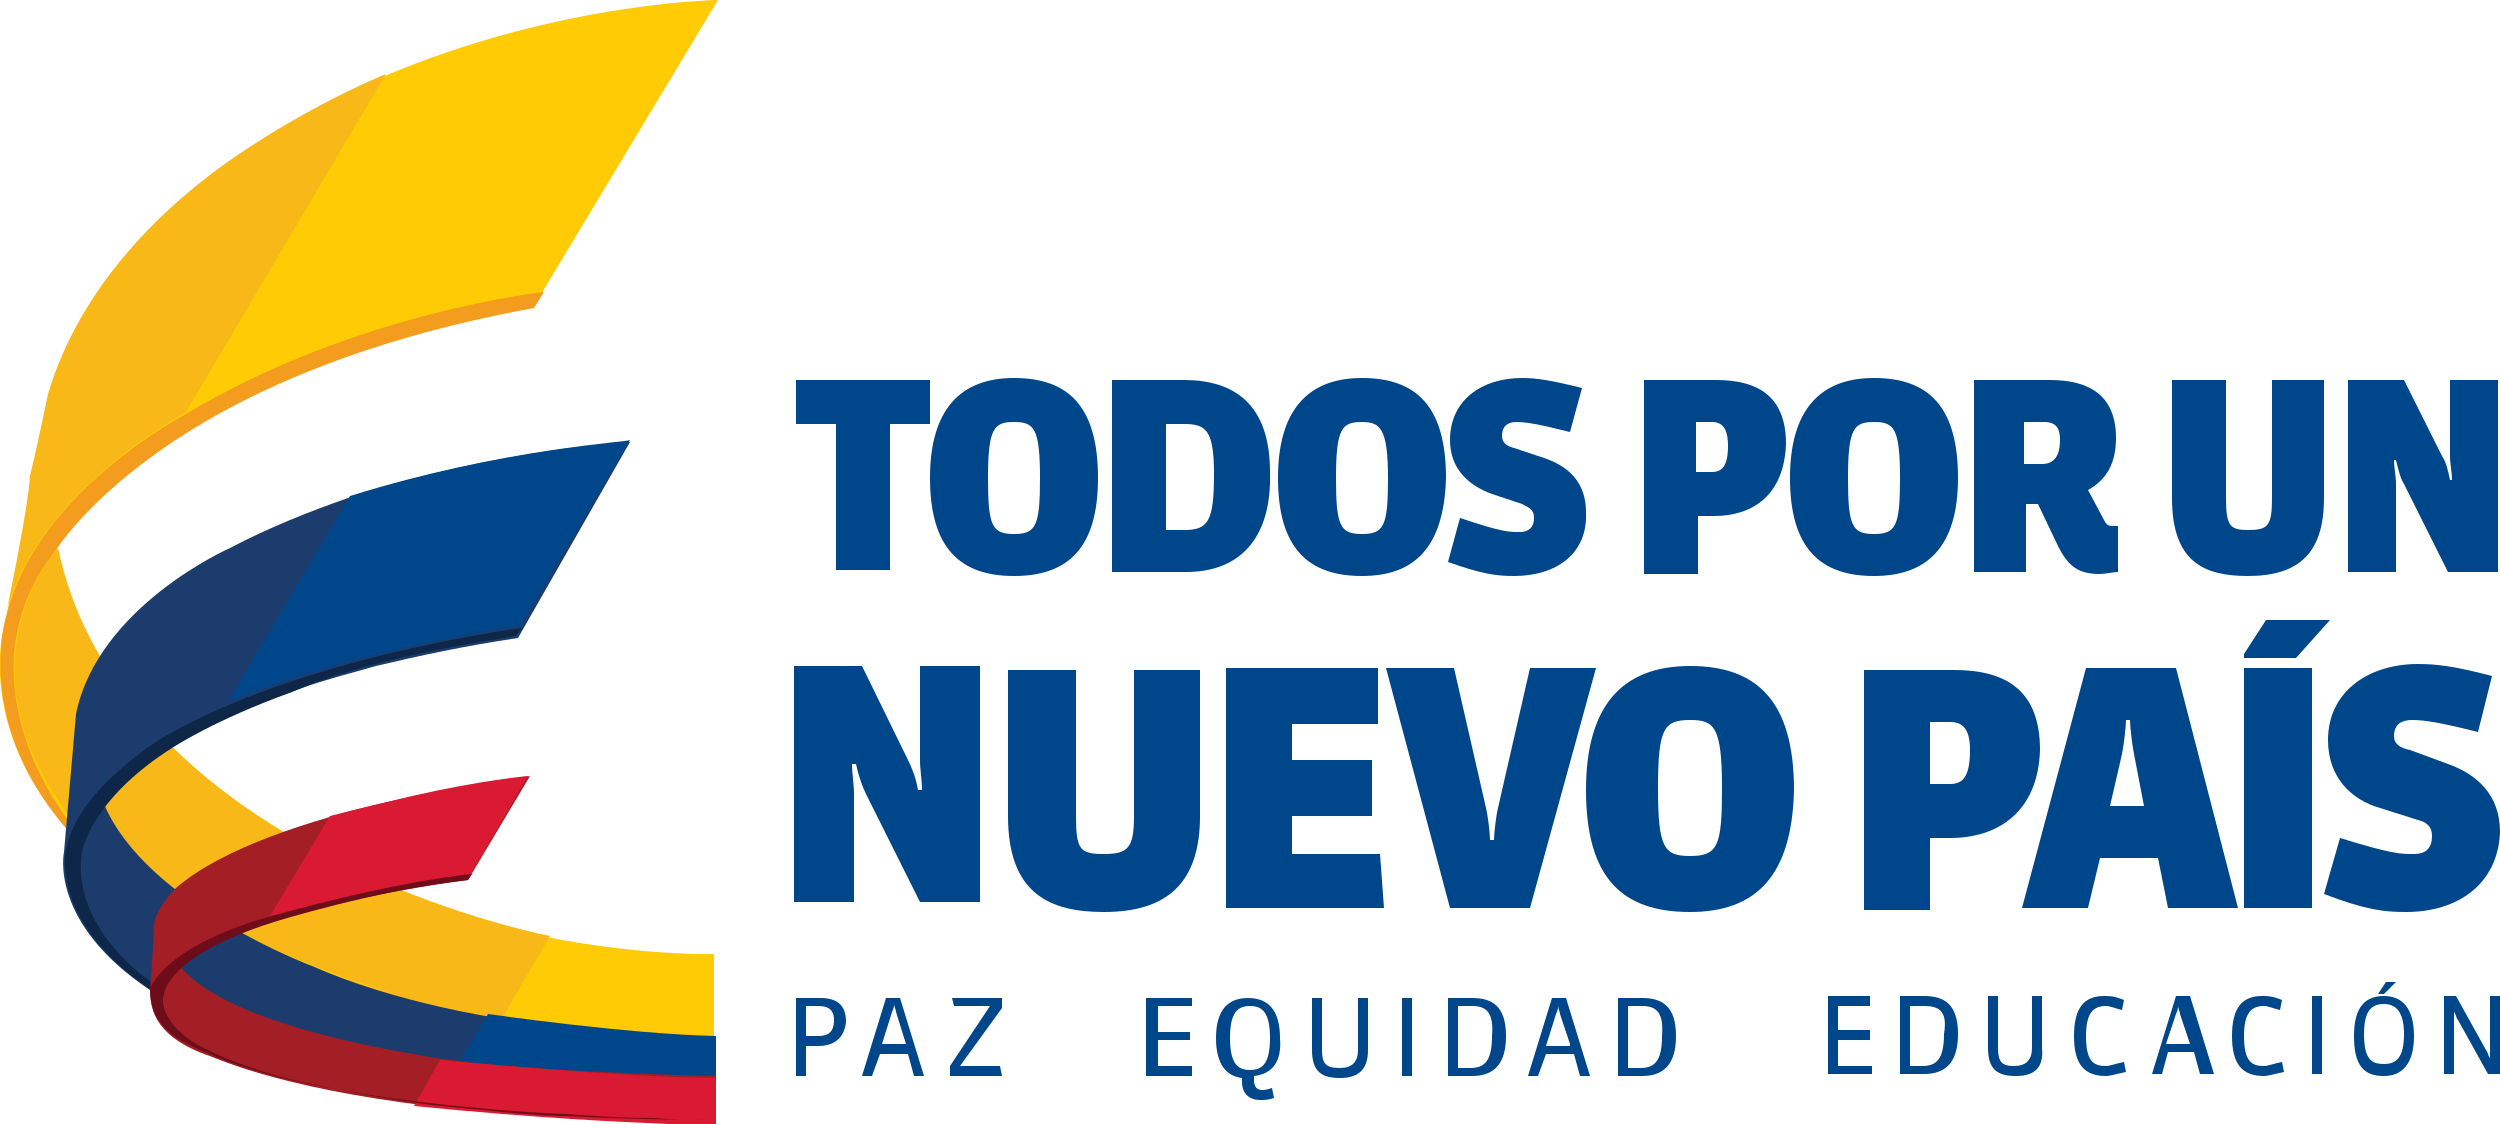 <?xml version="1.0" encoding="utf-8"?>
<!-- Generator: Adobe Illustrator 19.0.0, SVG Export Plug-In . SVG Version: 6.00 Build 0)  -->
<svg version="1.0" id="Layer_1" xmlns="http://www.w3.org/2000/svg" xmlns:xlink="http://www.w3.org/1999/xlink" x="0px" y="0px"
	 width="125px" height="56.2px" viewBox="0 0 125 56.2" style="enable-background:new 0 0 125 56.2;" xml:space="preserve">
<style type="text/css">
	.st0{fill:#FFCB05;}
	.st1{fill:#F49C1E;}
	.st2{fill:#F8B817;}
	.st3{fill:#1C3C6D;}
	.st4{fill:#00468B;}
	.st5{fill:#0E2749;}
	.st6{fill:#A41E25;}
	.st7{fill:#DA1A32;}
	.st8{fill:#6E0C1A;}
</style>
<g id="XMLID_2382_">
	<path id="XMLID_2380_" class="st0" d="M35.9,0c0,0-15.3,0.2-26.7,9.9c0,0-5,4.1-6.7,9.9L0.3,30.9c0,0-2.6,7.5,7.2,14.1
		c0,0,9.9,7.3,28.2,7.1v-4.4c0,0-12.7,0.4-23.2-6.9c0,0-8.2-5.4-9.7-13.4c0,0,5.4-8.9,23.9-12.1L35.9,0z"/>
	<path id="XMLID_2379_" class="st1" d="M27.2,14.6c0,0-9.4,1-17.9,6.1c0,0-7.3,3.8-8.9,9.8c0,0-1.9,5.2,2.8,10.8
		c0,0,7.5,8.3,21.8,10.2l0-0.6c0,0-12.3-1.5-21.6-9.9c0,0-5.7-7.1-0.6-13.5c0,0,3.2-5.2,12.8-9c3-1.2,6.7-2.3,11.1-3.1L27.2,14.6z"
		/>
	<path id="XMLID_2378_" class="st2" d="M2.9,27.4c0,0-5.2,5.6,0.5,13.3c0,0,5.5,6.8,21.6,10.4l2.5-4.3c0,0-13.2-2.5-20.4-11.1
		C5.1,33.4,3.6,30.7,2.9,27.4"/>
	<path id="XMLID_2377_" class="st2" d="M0.3,30.7c0,0,0.8-5.3,9-10.1l10-16.9c0,0-3.3,1.3-7.2,3.9c-3.9,2.6-8.1,6.7-9.7,12.1
		c0,0-0.6,2.9-0.9,4.1C1.4,25.5,0.3,30.7,0.3,30.7"/>
	<path id="XMLID_2376_" class="st3" d="M31.5,22.1c0,0-6.9,0.4-14.1,2.8c-2,0.7-4,1.5-5.9,2.5c0,0-6.6,2.9-7.7,8.3l-0.6,6.9
		c0,0-0.8,3.5,4.3,6.9c0,0,9.4,5.3,28.3,4.9l0-2.5c0,0-12.1,0-20.2-3.6c0,0-8.3-3.1-10.4-8.1c0,0,1.9-3.1,9.9-5.8
		c1.1-0.4,2.3-0.7,3.7-1.1c2.1-0.5,4.4-1,7.1-1.4L31.5,22.1z"/>
	<path id="XMLID_2375_" class="st4" d="M22.7,53.6l1.7-2.9c0,0,6.9,1,11.4,1.1l0,2.5C35.8,54.3,28.4,54.4,22.7,53.6"/>
	<path id="XMLID_2374_" class="st5" d="M25.8,31.8l0.3-0.4c0,0-11,1.4-18,5.5c0,0-4.3,2.6-4.8,5.6c0,0-0.9,3.6,4.4,7.1v-0.4
		c0,0-4.2-2.7-3.6-6.6c0,0,0.4-2.6,4.5-5.2c0,0,2.1-1.4,6-2.8C17.3,33.4,21.3,32.5,25.8,31.8"/>
	<path id="XMLID_2373_" class="st4" d="M17.5,24.8l-6.1,10.3c0,0,5.4-2.4,14.6-3.8l5.5-9.3C31.5,22.1,25.2,22.4,17.5,24.8"/>
	<path id="XMLID_2372_" class="st6" d="M23.4,44l3.1-5.2c0,0-13.1,1.6-17.7,5.6c0,0-1.1,1.1-1.1,1.9c0,0-0.1,2.3-0.2,3.1
		c0,0.9,0.1,2.3,2.7,3.3c0,0,0.3,0.1,0.8,0.3c1.8,0.7,7,2.4,17.9,2.9c2.1,0.1,4.4,0.2,6.9,0.2v-2.3c0,0-10.9-0.2-15.1-1.1
		c0,0-9.4-1.4-11.7-4.4c0,0,0.6-0.7,2.8-1.6c0.5-0.2,1-0.4,1.7-0.6C15.7,45.4,18.9,44.6,23.4,44"/>
	<path id="XMLID_2371_" class="st7" d="M20.7,55.3L22,53c0,0,9.4,0.9,13.8,0.9l0,2.3c0,0-0.8,0-2.4,0C31,56.1,26.7,55.9,20.7,55.3"
		/>
	<path id="XMLID_2370_" class="st7" d="M23.5,43.8l2.9-5c0,0-2.3,0.2-5.8,1c-1.2,0.3-2.6,0.6-4.1,1l-3,5
		C13.6,45.8,18.8,44.3,23.5,43.8"/>
	<path id="XMLID_2369_" class="st8" d="M7.5,49.4c1.2-2.4,6.1-3.6,6.1-3.6c6.4-1.8,10-2.1,10-2.1L23.4,44c-4.6,0.5-9.7,2.1-9.7,2.1
		c-5.4,1.7-5.5,3.6-5.5,3.6c-0.2,0.6,0.2,1.3,0.7,1.8c0.6,0.6,1.3,0.9,1.3,0.9c1.1,0.6,3.3,1.4,5.4,1.8c2.6,0.6,5,0.9,5,0.9
		c1,0.2,2.8,0.3,4.5,0.5c1.1,0.1,2.3,0.2,3.2,0.2c3.6,0.2,7.4,0.2,7.4,0.2v0c-1,0-2,0-3-0.1c-1.6,0-3.1-0.1-4.4-0.2
		c-2.5-0.1-4.6-0.3-6.4-0.5c-3.6-0.4-6.1-0.9-7.8-1.3c-1.9-0.5-3-0.9-4.1-1.4c-0.9-0.4-1.6-0.8-2-1.4c-0.5-0.6-0.5-1.5-0.5-1.8
		C7.5,49.5,7.5,49.4,7.5,49.4"/>
	<path id="XMLID_2457_" class="st4" d="M40.9,52.3h-0.6v1.5h-0.5v-3.9h1.2c0.8,0,1.3,0.3,1.3,1.2C42.2,52,41.6,52.3,40.9,52.3
		 M40.9,50.3h-0.6v1.5h0.6c0.4,0,0.8-0.1,0.8-0.8C41.7,50.4,41.3,50.3,40.9,50.3"/>
	<path id="XMLID_2454_" class="st4" d="M45.7,53.8l-0.3-1.1H44l-0.4,1.1h-0.5l1.2-3.9h0.7l1.2,3.9H45.7z M45.3,52.2l-0.5-1.6
		c0-0.1-0.1-0.3-0.1-0.4h0c0,0.1,0,0.2-0.1,0.4l-0.5,1.6H45.3z"/>
	<polygon id="XMLID_2364_" class="st4" points="47.5,53.8 47.5,53.3 49.5,50.3 47.7,50.3 47.6,49.9 50.1,49.9 50.1,50.4 48,53.3 
		50,53.3 50.1,53.8 	"/>
	<polygon id="XMLID_2363_" class="st4" points="57.3,53.8 57.3,49.9 59.6,49.9 59.6,50.3 57.9,50.3 57.9,51.6 59.5,51.6 59.5,52 
		57.9,52 57.9,53.3 59.6,53.3 59.6,53.8 	"/>
	<path id="XMLID_2449_" class="st4" d="M62.7,53.8V54c0,0.4,0.2,0.5,0.4,0.5c0.1,0,0.2,0,0.5-0.1l0.1,0.5c-0.3,0.1-0.5,0.1-0.7,0.1
		c-0.5,0-0.9-0.3-0.9-0.9v-0.2c-0.8-0.1-1.3-0.7-1.3-2c0-1.4,0.6-2,1.6-2c1,0,1.6,0.6,1.6,2C64.1,53.1,63.6,53.7,62.7,53.8
		 M62.5,50.3c-0.6,0-1,0.3-1,1.6c0,1.3,0.4,1.6,1,1.6c0.6,0,1-0.3,1-1.6C63.5,50.6,63.1,50.3,62.5,50.3"/>
	<path id="XMLID_2360_" class="st4" d="M67,53.9c-0.9,0-1.4-0.3-1.4-1.4v-2.6h0.5v2.6c0,0.7,0.2,0.9,0.9,0.9c0.6,0,0.9-0.3,0.9-0.9
		v-2.6h0.5v2.6C68.4,53.5,67.9,53.9,67,53.9"/>
	<rect id="XMLID_2359_" x="70.1" y="49.9" class="st4" width="0.5" height="3.9"/>
	<path id="XMLID_2444_" class="st4" d="M73.6,53.8h-1.2v-3.9h1.2c1,0,1.7,0.4,1.7,1.9C75.3,53.2,74.7,53.8,73.6,53.8 M73.6,50.3
		h-0.7v3.1h0.6c0.7,0,1.1-0.3,1.1-1.6C74.7,50.6,74.3,50.3,73.6,50.3"/>
	<path id="XMLID_2441_" class="st4" d="M79,53.8l-0.3-1.1h-1.4l-0.4,1.1h-0.5l1.2-3.9h0.7l1.2,3.9H79z M78.5,52.2L78,50.7
		c0-0.1-0.1-0.3-0.1-0.4h0c0,0.1,0,0.2-0.1,0.4l-0.5,1.6H78.5z"/>
	<path id="XMLID_2438_" class="st4" d="M82.1,53.8h-1.2v-3.9h1.2c1,0,1.7,0.4,1.7,1.9C83.8,53.2,83.2,53.8,82.1,53.8 M82.1,50.3
		h-0.7v3.1h0.6c0.7,0,1.1-0.3,1.1-1.6C83.2,50.6,82.8,50.3,82.1,50.3"/>
	<polygon id="XMLID_2352_" class="st4" points="91.4,53.7 91.4,49.8 93.5,49.8 93.5,50.3 91.9,50.3 91.9,51.5 93.5,51.5 93.5,52 
		91.9,52 91.9,53.3 93.6,53.3 93.6,53.7 	"/>
	<path id="XMLID_2434_" class="st4" d="M96.2,53.7h-1.2v-3.9h1.2c1,0,1.7,0.4,1.7,1.9C97.9,53.1,97.3,53.7,96.2,53.7 M96.2,50.3
		h-0.7v3h0.6c0.7,0,1.1-0.3,1.1-1.6C97.4,50.5,96.9,50.3,96.2,50.3"/>
	<path id="XMLID_2349_" class="st4" d="M100.8,53.8c-0.9,0-1.4-0.3-1.4-1.4v-2.6h0.5v2.6c0,0.7,0.2,0.9,0.8,0.9
		c0.6,0,0.9-0.3,0.9-0.9v-2.6h0.5v2.6C102.2,53.4,101.7,53.8,100.8,53.8"/>
	<path id="XMLID_2348_" class="st4" d="M105.3,53.8c-1.1,0-1.6-0.6-1.6-2c0-1.4,0.5-2,1.5-2c0.3,0,0.5,0,1,0.2l-0.1,0.5
		c-0.4-0.1-0.6-0.2-0.8-0.2c-0.6,0-1,0.3-1,1.5c0,1.3,0.4,1.5,1,1.5c0.2,0,0.4-0.1,0.9-0.2l0.1,0.5
		C105.8,53.7,105.5,53.8,105.3,53.8"/>
	<path id="XMLID_2429_" class="st4" d="M110,53.7l-0.3-1.1h-1.3l-0.3,1.1h-0.5l1.2-3.9h0.7l1.2,3.9H110z M109.5,52.2l-0.5-1.5
		c0-0.1-0.1-0.3-0.1-0.4h0c0,0.1,0,0.2-0.1,0.4l-0.5,1.5H109.5z"/>
	<path id="XMLID_2345_" class="st4" d="M113.2,53.8c-1.1,0-1.6-0.6-1.6-2c0-1.4,0.5-2,1.5-2c0.3,0,0.5,0,1,0.2l-0.1,0.5
		c-0.4-0.1-0.6-0.2-0.8-0.2c-0.6,0-1,0.3-1,1.5c0,1.3,0.4,1.5,1,1.5c0.2,0,0.4-0.1,0.9-0.2l0.1,0.5
		C113.7,53.7,113.4,53.8,113.2,53.8"/>
	<rect id="XMLID_2344_" x="115.6" y="49.8" class="st4" width="0.5" height="3.9"/>
	<path id="XMLID_2423_" class="st4" d="M119.2,53.8c-1,0-1.5-0.5-1.5-2s0.6-2,1.5-2c0.9,0,1.5,0.6,1.5,2
		C120.7,53.2,120.1,53.8,119.2,53.8 M119.2,50.2c-0.6,0-1,0.3-1,1.5c0,1.3,0.4,1.5,1,1.5c0.6,0,1-0.3,1-1.5
		C120.2,50.6,119.8,50.2,119.2,50.2 M118.9,49.7L118.9,49.7l0.4-0.6h0.5l-0.6,0.6H118.9z"/>
	<path id="XMLID_2340_" class="st4" d="M124.4,53.7l-1.5-2.7c-0.1-0.1-0.1-0.3-0.2-0.4h0c0,0.1,0,0.3,0,0.4v2.7h-0.5v-3.9h0.6
		l1.5,2.7c0.1,0.1,0.1,0.3,0.2,0.4h0c0-0.1,0-0.3,0-0.4v-2.7h0.5v3.9H124.4z"/>
	<polygon id="XMLID_2339_" class="st4" points="44.5,21.2 44.5,28.5 41.8,28.5 41.8,21.2 39.8,21.2 39.8,19 46.5,19 46.5,21.2 	"/>
	<path id="XMLID_2418_" class="st4" d="M50.7,28.8c-2.7,0-4.2-1.4-4.2-4.9c0-3.4,1.5-5,4.2-5c2.7,0,4.2,1.4,4.2,5
		C54.9,27.4,53.4,28.8,50.7,28.8 M50.7,21.1c-1,0-1.3,0.3-1.3,2.8c0,2.4,0.2,2.8,1.3,2.8c1.1,0,1.3-0.4,1.3-2.8
		C52,21.4,51.7,21.1,50.7,21.1"/>
	<path id="XMLID_2415_" class="st4" d="M59.3,28.6h-3.7V19h3.6c2.5,0,4.3,1.2,4.3,4.6C63.6,26.9,62,28.6,59.3,28.6 M59.2,21.2h-0.9
		v5.3h0.9c1.2,0,1.5-0.4,1.5-2.8C60.7,21.5,60.3,21.2,59.2,21.2"/>
	<path id="XMLID_2412_" class="st4" d="M68.1,28.8c-2.7,0-4.2-1.4-4.2-4.9c0-3.4,1.5-5,4.2-5c2.7,0,4.2,1.4,4.2,5
		C72.2,27.4,70.7,28.8,68.1,28.8 M68.1,21.1c-1,0-1.3,0.3-1.3,2.8c0,2.4,0.2,2.8,1.3,2.8c1.1,0,1.3-0.4,1.3-2.8
		C69.4,21.4,69,21.1,68.1,21.1"/>
	<path id="XMLID_2332_" class="st4" d="M75.7,28.8c-0.9,0-1.6-0.1-3.3-0.7l0.6-2.2c2.1,0.7,2.4,0.7,3,0.7c0.4,0,0.7-0.2,0.7-0.7
		c0-0.4-0.2-0.5-0.6-0.7l-1.5-0.5c-1.1-0.4-2.1-1.2-2.1-2.7c0-2,1.6-3.1,3.6-3.1c0.7,0,1.4,0.1,3,0.5l-0.6,2.2
		c-1.6-0.4-2.2-0.5-2.7-0.5c-0.4,0-0.7,0.2-0.7,0.7c0,0.3,0.2,0.5,0.6,0.6l1.5,0.5c1.2,0.4,2.1,1.2,2.1,2.7
		C79.4,27.7,77.8,28.8,75.7,28.8"/>
	<path id="XMLID_2408_" class="st4" d="M85.7,25.8h-0.8v2.9h-2.7V19h3.6c2.2,0,3.5,0.9,3.5,3.2C89.2,24.8,87.6,25.8,85.7,25.8
		 M85.6,21.1h-0.8v2.5h0.8c0.5,0,0.8-0.3,0.8-1.3C86.4,21.4,86.1,21.1,85.6,21.1"/>
	<path id="XMLID_2405_" class="st4" d="M93.7,28.8c-2.7,0-4.2-1.4-4.2-4.9c0-3.4,1.5-5,4.2-5c2.7,0,4.2,1.4,4.2,5
		C97.9,27.4,96.3,28.8,93.7,28.8 M93.7,21.1c-1,0-1.3,0.3-1.3,2.8c0,2.4,0.2,2.8,1.3,2.8c1.1,0,1.3-0.4,1.3-2.8
		C95,21.4,94.7,21.1,93.7,21.1"/>
	<path id="XMLID_2402_" class="st4" d="M105.9,28.6c-0.2,0-0.7,0.1-0.9,0.1c-1.1,0-1.6-0.4-2.1-1.4l-1-2.1h-0.6v3.4h-2.6V19h3.8
		c2,0,3.3,0.8,3.3,2.9c0,1.3-0.5,2.1-1.4,2.6l0.8,1.5c0.1,0.2,0.2,0.3,0.4,0.3c0.1,0,0.2,0,0.3,0V28.6z M102.2,21.1h-1v2.1h0.9
		c0.6,0,0.9-0.4,0.9-1.2C103,21.4,102.8,21.1,102.2,21.1"/>
	<path id="XMLID_2325_" class="st4" d="M112.4,28.8c-2.2,0-3.8-0.7-3.8-3.9V19h2.7v5.9c0,1.4,0.2,1.6,1.1,1.6c1,0,1.2-0.2,1.2-1.6
		V19h2.6v5.9C116.2,27.6,115,28.8,112.4,28.8"/>
	<path id="XMLID_2324_" class="st4" d="M122.4,28.6l-2.2-4.4c-0.2-0.3-0.3-0.8-0.4-1.2h-0.1c0,0.4,0.1,0.8,0.1,1.2v4.4h-2.4V19h2.8
		l1.9,3.8c0.2,0.3,0.3,0.7,0.4,1.2h0.1c0-0.4-0.1-0.8-0.1-1.2V19h2.4v9.6H122.4z"/>
	<path id="XMLID_2323_" class="st4" d="M46,45.1l-2.7-5.4c-0.2-0.4-0.4-1-0.5-1.5h-0.2c0,0.5,0.1,1,0.1,1.5v5.4h-3V33.3h3.4l2.3,4.7
		c0.2,0.4,0.4,0.9,0.5,1.5h0.2c0-0.5-0.1-1-0.1-1.5v-4.7h3v11.8H46z"/>
	<path id="XMLID_2322_" class="st4" d="M55.2,45.6c-2.7,0-4.8-0.9-4.8-4.8v-7.3h3.4v7.3c0,1.7,0.2,1.9,1.4,1.9
		c1.2,0,1.5-0.3,1.5-1.9v-7.3H60v7.3C60,44.1,58.4,45.6,55.2,45.6"/>
	<polygon id="XMLID_2321_" class="st4" points="61.3,45.4 61.3,33.4 68.9,33.4 68.9,36.2 64.6,36.2 64.6,38 68.6,38 68.6,40.8 
		64.6,40.8 64.6,42.7 69,42.7 69.2,45.4 	"/>
	<path id="XMLID_2320_" class="st4" d="M76.5,45.4h-4l-3.2-12h3.4l1.6,7c0.1,0.4,0.2,1.3,0.2,1.6h0.2c0-0.3,0.1-1.2,0.2-1.6l1.6-7
		h3.3L76.5,45.4z"/>
	<path id="XMLID_2393_" class="st4" d="M84.5,45.6c-3.4,0-5.2-1.7-5.2-6.1c0-4.2,1.8-6.2,5.2-6.2c3.3,0,5.2,1.7,5.2,6.2
		C89.6,43.8,87.8,45.6,84.5,45.6 M84.5,36c-1.3,0-1.6,0.4-1.6,3.4c0,3,0.3,3.4,1.6,3.4c1.4,0,1.6-0.5,1.6-3.4
		C86.1,36.3,85.7,36,84.5,36"/>
	<path id="XMLID_2390_" class="st4" d="M97.5,41.9h-1v3.6h-3.3v-12h4.5c2.7,0,4.3,1.1,4.3,4C101.9,40.6,99.9,41.9,97.5,41.9
		 M97.5,36.1h-1v3.1h1c0.6,0,1-0.3,1-1.7C98.5,36.4,98.1,36.1,97.5,36.1"/>
	<path id="XMLID_2387_" class="st4" d="M108.4,45.4l-0.5-2.5H105l-0.6,2.5h-3.3l3.2-12h4.5l3.1,12H108.4z M106.7,37.7
		c-0.1-0.5-0.2-1.4-0.2-1.7h-0.2c0,0.3-0.1,1.2-0.2,1.7l-0.6,2.6h1.7L106.7,37.7z"/>
	<path id="XMLID_2384_" class="st4" d="M112.2,33.4h3.4v12h-3.4V33.4z M112.2,32.9v-0.2l1.1-1.7h3.2l-1.7,1.9H112.2z"/>
	<path id="XMLID_76_" class="st4" d="M120.3,45.6c-1.1,0-2-0.1-4.1-0.9l0.8-2.8c2.6,0.8,3,0.8,3.7,0.8c0.6,0,0.9-0.3,0.9-0.9
		c0-0.5-0.3-0.7-0.7-0.8l-1.9-0.6c-1.4-0.4-2.6-1.5-2.6-3.4c0-2.4,2-3.8,4.5-3.8c0.9,0,1.8,0.1,3.7,0.6l-0.7,2.8
		c-2-0.5-2.7-0.6-3.3-0.6c-0.5,0-0.9,0.2-0.9,0.8c0,0.4,0.3,0.6,0.8,0.7l1.9,0.7c1.4,0.5,2.6,1.5,2.6,3.4
		C124.9,44.2,122.9,45.6,120.3,45.6"/>
</g>
</svg>
